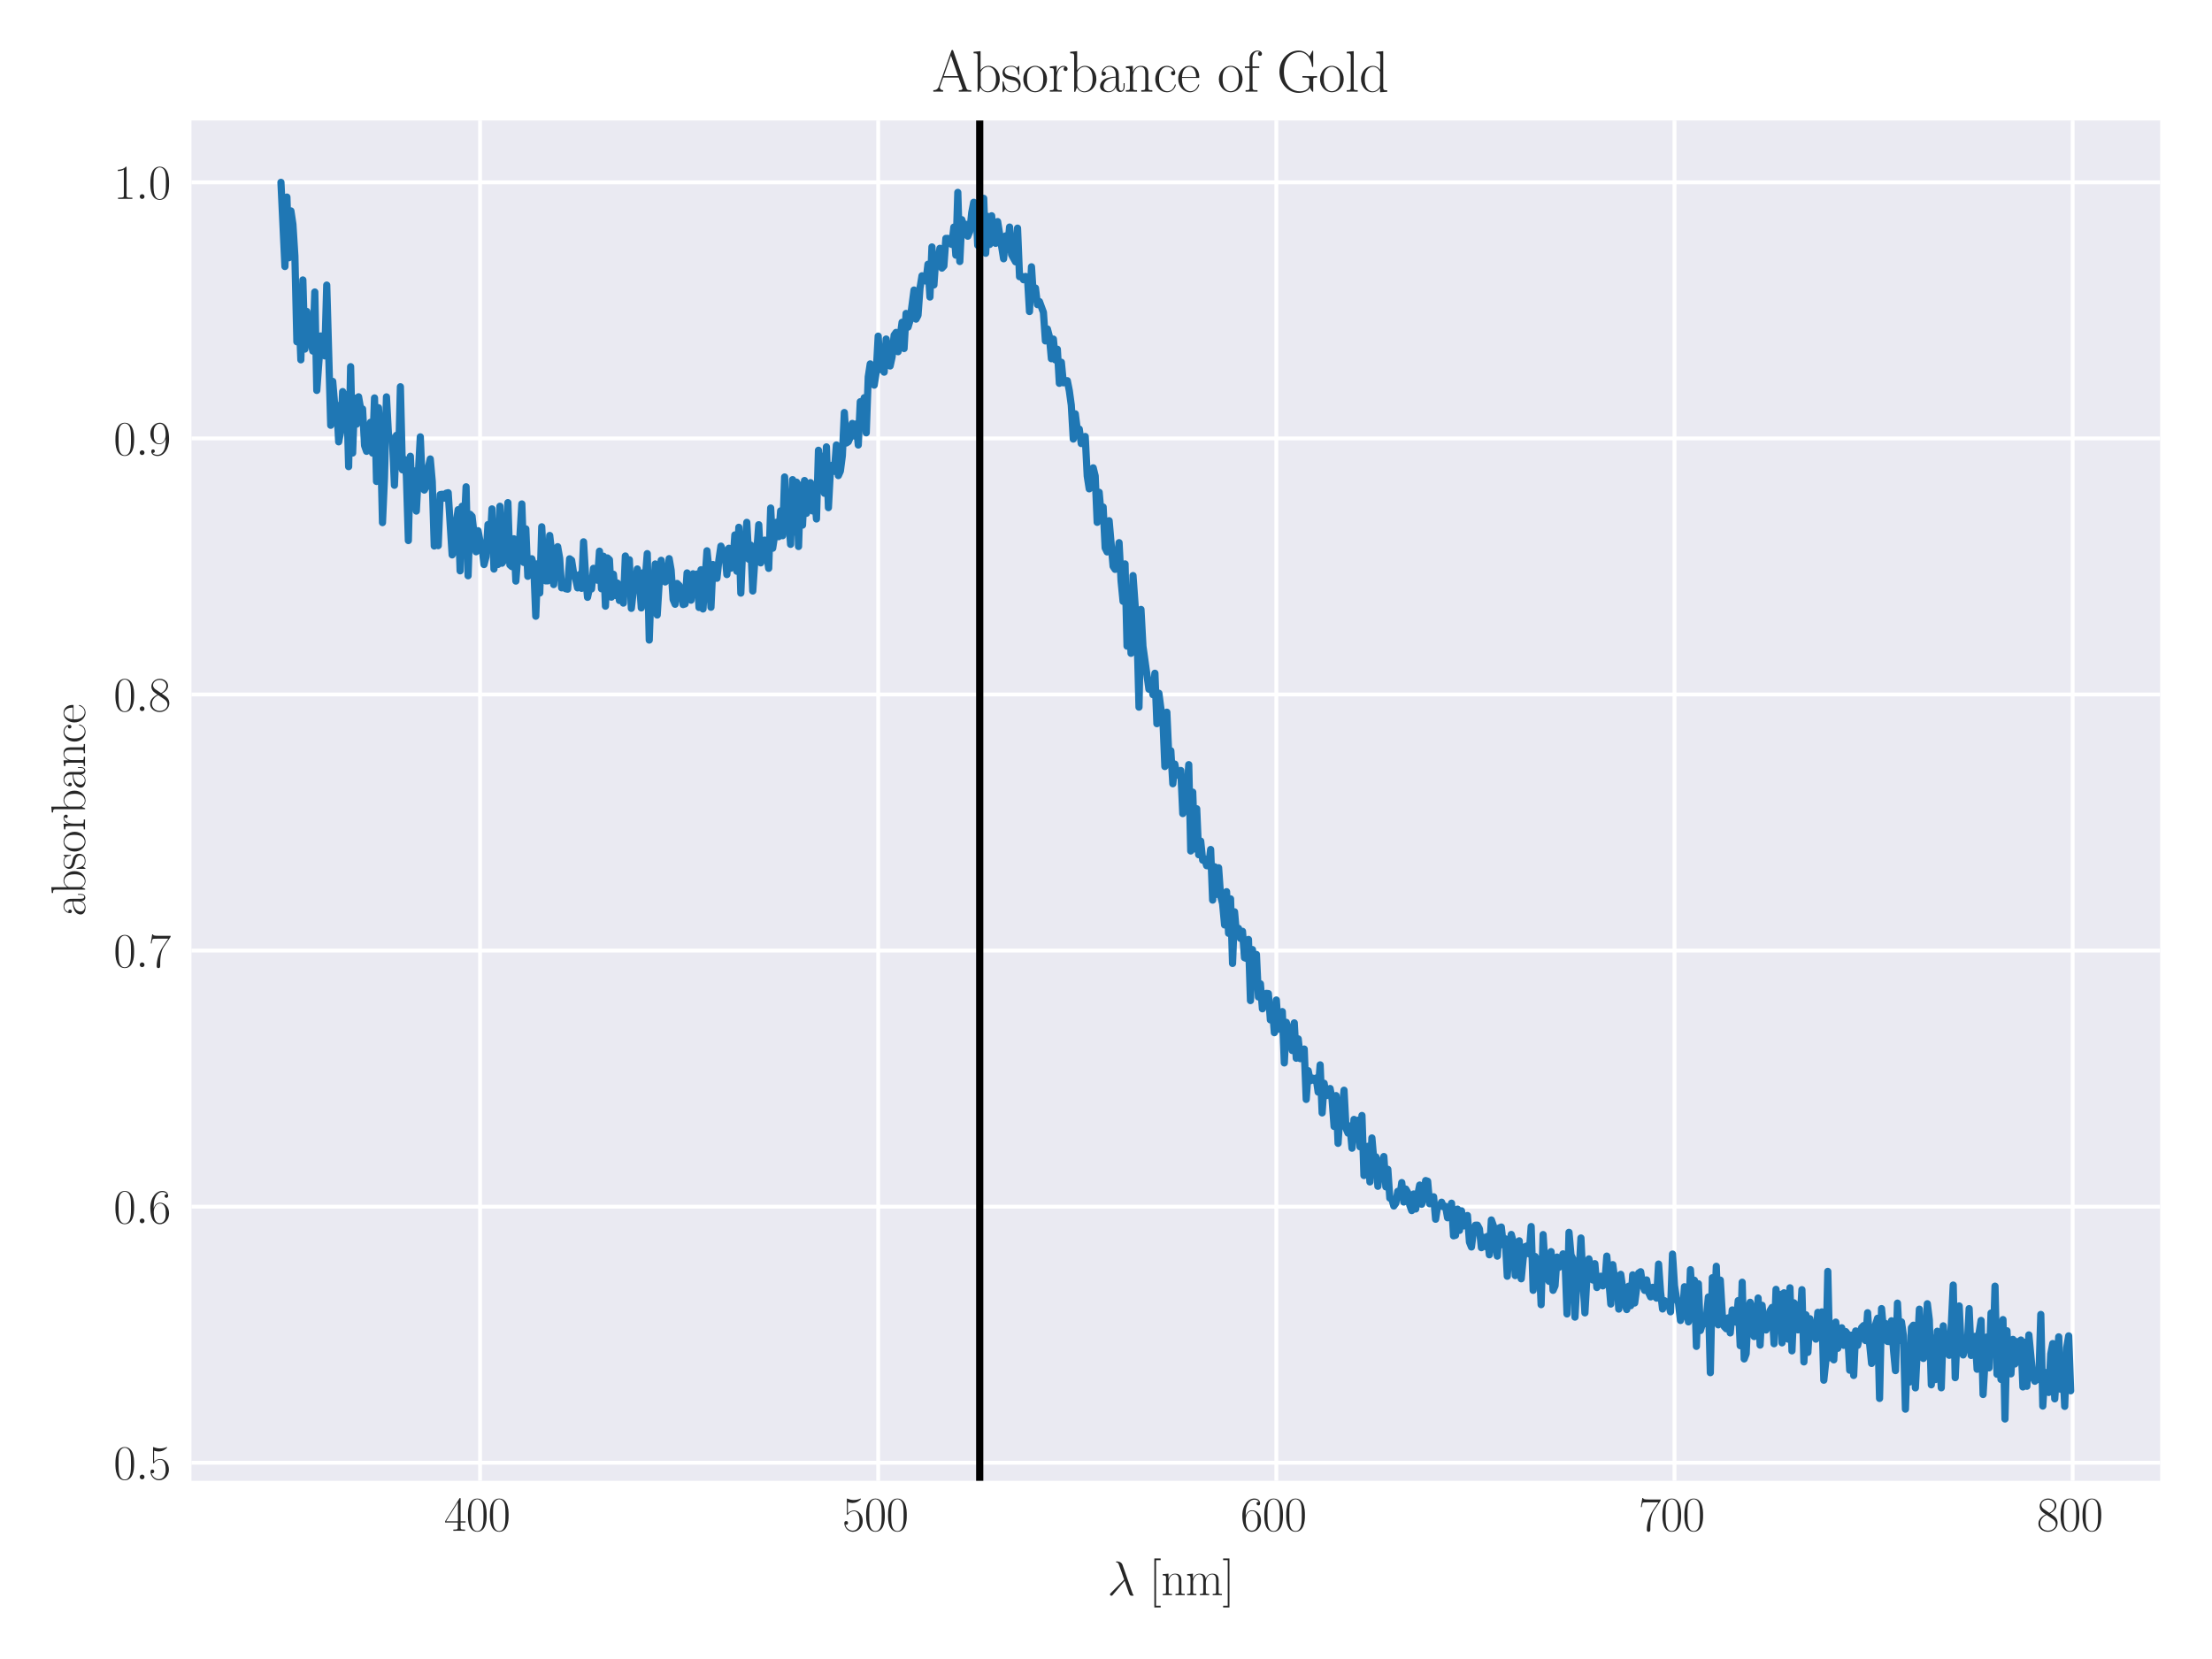 <?xml version="1.0" encoding="utf-8" standalone="no"?>
<!DOCTYPE svg PUBLIC "-//W3C//DTD SVG 1.1//EN"
  "http://www.w3.org/Graphics/SVG/1.1/DTD/svg11.dtd">
<svg xmlns:xlink="http://www.w3.org/1999/xlink" width="460.8pt" height="345.6pt" viewBox="0 0 460.8 345.6" xmlns="http://www.w3.org/2000/svg" version="1.1">
 <defs>
  <style type="text/css">*{stroke-linejoin: round; stroke-linecap: butt}</style>
 </defs>
 <g id="figure_1">
  <g id="patch_1">
   <path d="M 0 345.6 
L 460.8 345.6 
L 460.8 0 
L 0 0 
z
" style="fill: #ffffff"/>
  </g>
  <g id="axes_1">
   <g id="patch_2">
    <path d="M 39.886 308.482 
L 450 308.482 
L 450 25.102 
L 39.886 25.102 
z
" style="fill: #eaeaf2"/>
   </g>
   <g id="matplotlib.axis_1">
    <g id="xtick_1">
     <g id="line2d_1">
      <path d="M 99.999 308.482 
L 99.999 25.102 
" clip-path="url(#p0f2ca8913d)" style="fill: none; stroke: #ffffff; stroke-width: 0.8; stroke-linecap: round"/>
     </g>
     <g id="line2d_2"/>
     <g id="text_1">
      <!-- $\mathdefault{400}$ -->
      <g style="fill: #262626" transform="translate(92.527 318.9) scale(0.1 -0.1)">
       <defs>
        <path id="CMR17-34" d="M 2150 4147 
C 2150 4281 2144 4288 2029 4288 
L 128 1254 
L 128 1088 
L 1779 1088 
L 1779 460 
C 1779 230 1766 166 1318 166 
L 1197 166 
L 1197 0 
C 1402 12 1747 12 1965 12 
C 2182 12 2528 12 2733 0 
L 2733 166 
L 2611 166 
C 2163 166 2150 230 2150 460 
L 2150 1088 
L 2803 1088 
L 2803 1254 
L 2150 1254 
L 2150 4147 
z
M 1798 3723 
L 1798 1254 
L 256 1254 
L 1798 3723 
z
" transform="scale(0.016)"/>
        <path id="CMR17-30" d="M 2688 2038 
C 2688 2430 2682 3099 2413 3613 
C 2176 4063 1798 4224 1466 4224 
C 1158 4224 768 4082 525 3620 
C 269 3137 243 2539 243 2038 
C 243 1671 250 1112 448 623 
C 723 -39 1216 -128 1466 -128 
C 1760 -128 2208 -7 2470 604 
C 2662 1048 2688 1568 2688 2038 
z
M 1466 -26 
C 1056 -26 813 328 723 816 
C 653 1196 653 1749 653 2109 
C 653 2604 653 3015 736 3407 
C 858 3954 1216 4121 1466 4121 
C 1728 4121 2067 3947 2189 3420 
C 2272 3054 2278 2623 2278 2109 
C 2278 1691 2278 1176 2202 797 
C 2067 96 1690 -26 1466 -26 
z
" transform="scale(0.016)"/>
       </defs>
       <use xlink:href="#CMR17-34" transform="scale(0.996)"/>
       <use xlink:href="#CMR17-30" transform="translate(45.69 0) scale(0.996)"/>
       <use xlink:href="#CMR17-30" transform="translate(91.381 0) scale(0.996)"/>
      </g>
     </g>
    </g>
    <g id="xtick_2">
     <g id="line2d_3">
      <path d="M 182.943 308.482 
L 182.943 25.102 
" clip-path="url(#p0f2ca8913d)" style="fill: none; stroke: #ffffff; stroke-width: 0.8; stroke-linecap: round"/>
     </g>
     <g id="line2d_4"/>
     <g id="text_2">
      <!-- $\mathdefault{500}$ -->
      <g style="fill: #262626" transform="translate(175.471 318.9) scale(0.1 -0.1)">
       <defs>
        <path id="CMR17-35" d="M 730 3750 
C 794 3724 1056 3641 1325 3641 
C 1920 3641 2246 3961 2432 4140 
C 2432 4191 2432 4224 2394 4224 
C 2387 4224 2374 4224 2323 4198 
C 2099 4102 1837 4032 1517 4032 
C 1325 4032 1037 4055 723 4191 
C 653 4224 640 4224 634 4224 
C 602 4224 595 4217 595 4090 
L 595 2231 
C 595 2113 595 2080 659 2080 
C 691 2080 704 2093 736 2139 
C 941 2435 1222 2560 1542 2560 
C 1766 2560 2246 2415 2246 1293 
C 2246 1087 2246 716 2054 422 
C 1894 159 1645 25 1370 25 
C 947 25 518 319 403 812 
C 429 806 480 793 506 793 
C 589 793 749 838 749 1036 
C 749 1209 627 1280 506 1280 
C 358 1280 262 1190 262 1011 
C 262 454 704 -128 1382 -128 
C 2042 -128 2669 441 2669 1267 
C 2669 2054 2170 2662 1549 2662 
C 1222 2662 947 2540 730 2304 
L 730 3750 
z
" transform="scale(0.016)"/>
       </defs>
       <use xlink:href="#CMR17-35" transform="scale(0.996)"/>
       <use xlink:href="#CMR17-30" transform="translate(45.69 0) scale(0.996)"/>
       <use xlink:href="#CMR17-30" transform="translate(91.381 0) scale(0.996)"/>
      </g>
     </g>
    </g>
    <g id="xtick_3">
     <g id="line2d_5">
      <path d="M 265.886 308.482 
L 265.886 25.102 
" clip-path="url(#p0f2ca8913d)" style="fill: none; stroke: #ffffff; stroke-width: 0.8; stroke-linecap: round"/>
     </g>
     <g id="line2d_6"/>
     <g id="text_3">
      <!-- $\mathdefault{600}$ -->
      <g style="fill: #262626" transform="translate(258.414 318.9) scale(0.1 -0.1)">
       <defs>
        <path id="CMR17-36" d="M 678 2198 
C 678 3712 1395 4076 1811 4076 
C 1946 4076 2272 4049 2400 3782 
C 2298 3782 2106 3782 2106 3558 
C 2106 3385 2246 3328 2336 3328 
C 2394 3328 2566 3353 2566 3571 
C 2566 3987 2246 4224 1805 4224 
C 1043 4224 243 3411 243 2011 
C 243 257 966 -128 1478 -128 
C 2099 -128 2688 431 2688 1295 
C 2688 2101 2170 2688 1517 2688 
C 1126 2688 838 2430 678 1979 
L 678 2198 
z
M 1478 25 
C 691 25 691 1212 691 1450 
C 691 1914 909 2585 1504 2585 
C 1613 2585 1926 2585 2138 2140 
C 2253 1889 2253 1624 2253 1302 
C 2253 954 2253 696 2118 438 
C 1978 173 1773 25 1478 25 
z
" transform="scale(0.016)"/>
       </defs>
       <use xlink:href="#CMR17-36" transform="scale(0.996)"/>
       <use xlink:href="#CMR17-30" transform="translate(45.69 0) scale(0.996)"/>
       <use xlink:href="#CMR17-30" transform="translate(91.381 0) scale(0.996)"/>
      </g>
     </g>
    </g>
    <g id="xtick_4">
     <g id="line2d_7">
      <path d="M 348.83 308.482 
L 348.83 25.102 
" clip-path="url(#p0f2ca8913d)" style="fill: none; stroke: #ffffff; stroke-width: 0.8; stroke-linecap: round"/>
     </g>
     <g id="line2d_8"/>
     <g id="text_4">
      <!-- $\mathdefault{700}$ -->
      <g style="fill: #262626" transform="translate(341.358 318.9) scale(0.1 -0.1)">
       <defs>
        <path id="CMR17-37" d="M 2886 3955 
L 2886 4096 
L 1382 4096 
C 634 4096 621 4166 595 4288 
L 480 4288 
L 294 3104 
L 410 3104 
C 429 3226 474 3552 550 3673 
C 589 3724 1062 3724 1171 3724 
L 2579 3724 
L 1869 2670 
C 1395 1961 1069 1003 1069 166 
C 1069 89 1069 -128 1299 -128 
C 1530 -128 1530 89 1530 172 
L 1530 466 
C 1530 1514 1709 2204 2003 2644 
L 2886 3955 
z
" transform="scale(0.016)"/>
       </defs>
       <use xlink:href="#CMR17-37" transform="scale(0.996)"/>
       <use xlink:href="#CMR17-30" transform="translate(45.69 0) scale(0.996)"/>
       <use xlink:href="#CMR17-30" transform="translate(91.381 0) scale(0.996)"/>
      </g>
     </g>
    </g>
    <g id="xtick_5">
     <g id="line2d_9">
      <path d="M 431.773 308.482 
L 431.773 25.102 
" clip-path="url(#p0f2ca8913d)" style="fill: none; stroke: #ffffff; stroke-width: 0.8; stroke-linecap: round"/>
     </g>
     <g id="line2d_10"/>
     <g id="text_5">
      <!-- $\mathdefault{800}$ -->
      <g style="fill: #262626" transform="translate(424.301 318.9) scale(0.1 -0.1)">
       <defs>
        <path id="CMR17-38" d="M 1741 2289 
C 2144 2494 2554 2803 2554 3298 
C 2554 3884 1990 4224 1472 4224 
C 890 4224 378 3800 378 3215 
C 378 3054 416 2777 666 2533 
C 730 2469 998 2276 1171 2154 
C 883 2006 211 1652 211 945 
C 211 282 838 -128 1459 -128 
C 2144 -128 2720 366 2720 1022 
C 2720 1607 2330 1877 2074 2051 
L 1741 2289 
z
M 902 2855 
C 851 2887 595 3086 595 3388 
C 595 3781 998 4076 1459 4076 
C 1965 4076 2336 3716 2336 3298 
C 2336 2700 1670 2359 1638 2359 
C 1632 2359 1626 2359 1574 2398 
L 902 2855 
z
M 2080 1536 
C 2176 1466 2483 1253 2483 861 
C 2483 385 2010 25 1472 25 
C 890 25 448 443 448 951 
C 448 1459 838 1884 1280 2083 
L 2080 1536 
z
" transform="scale(0.016)"/>
       </defs>
       <use xlink:href="#CMR17-38" transform="scale(0.996)"/>
       <use xlink:href="#CMR17-30" transform="translate(45.69 0) scale(0.996)"/>
       <use xlink:href="#CMR17-30" transform="translate(91.381 0) scale(0.996)"/>
      </g>
     </g>
    </g>
    <g id="text_6">
     <!-- $\lambda$ [nm] -->
     <g style="fill: #262626" transform="translate(230.691 332.309) scale(0.1 -0.1)">
      <defs>
       <path id="CMMI12-15" d="M 1978 3963 
C 1818 4416 1312 4416 1229 4416 
C 1190 4416 1120 4416 1120 4351 
C 1120 4300 1158 4294 1190 4287 
C 1286 4275 1363 4262 1466 4078 
C 1530 3957 2189 2055 2189 2042 
C 2189 2036 2182 2029 2131 1978 
L 467 305 
C 390 229 339 178 339 95 
C 339 6 416 -71 518 -71 
C 544 -71 614 -58 653 -20 
C 755 76 1670 1190 2253 1877 
C 2419 1380 2624 795 2822 261 
C 2854 165 2886 76 2976 -7 
C 3040 -64 3053 -64 3232 -64 
L 3354 -64 
C 3379 -64 3424 -64 3424 -13 
C 3424 12 3418 19 3392 44 
C 3334 114 3290 229 3264 305 
L 1978 3963 
z
" transform="scale(0.016)"/>
       <path id="CMR17-5b" d="M 1504 -1600 
L 1504 -1376 
L 902 -1376 
L 902 4575 
L 1504 4575 
L 1504 4800 
L 678 4800 
L 678 -1600 
L 1504 -1600 
z
" transform="scale(0.016)"/>
       <path id="CMR17-6e" d="M 2656 1954 
C 2656 2282 2592 2816 1837 2816 
C 1331 2816 1069 2424 973 2166 
L 966 2166 
L 966 2816 
L 211 2745 
L 211 2578 
C 589 2578 646 2540 646 2231 
L 646 443 
C 646 198 621 166 211 166 
L 211 0 
C 365 12 646 12 813 12 
C 979 12 1267 12 1421 0 
L 1421 166 
C 1011 166 986 192 986 443 
L 986 1678 
C 986 2269 1344 2713 1792 2713 
C 2266 2713 2317 2289 2317 1980 
L 2317 443 
C 2317 198 2291 166 1882 166 
L 1882 0 
C 2035 12 2317 12 2483 12 
C 2650 12 2938 12 3091 0 
L 3091 166 
C 2682 166 2656 192 2656 443 
L 2656 1954 
z
" transform="scale(0.016)"/>
       <path id="CMR17-6d" d="M 4326 1954 
C 4326 2276 4269 2816 3507 2816 
C 3072 2816 2771 2520 2656 2173 
L 2650 2173 
C 2573 2700 2195 2816 1837 2816 
C 1331 2816 1069 2424 973 2166 
L 966 2166 
L 966 2816 
L 211 2745 
L 211 2578 
C 589 2578 646 2540 646 2231 
L 646 443 
C 646 198 621 166 211 166 
L 211 0 
C 365 12 646 12 813 12 
C 979 12 1267 12 1421 0 
L 1421 166 
C 1011 166 986 192 986 443 
L 986 1678 
C 986 2269 1344 2713 1792 2713 
C 2266 2713 2317 2289 2317 1980 
L 2317 443 
C 2317 198 2291 166 1882 166 
L 1882 0 
C 2035 12 2317 12 2483 12 
C 2650 12 2938 12 3091 0 
L 3091 166 
C 2682 166 2656 192 2656 443 
L 2656 1678 
C 2656 2269 3014 2713 3462 2713 
C 3936 2713 3987 2289 3987 1980 
L 3987 443 
C 3987 198 3962 166 3552 166 
L 3552 0 
C 3706 12 3987 12 4154 12 
C 4320 12 4608 12 4762 0 
L 4762 166 
C 4352 166 4326 192 4326 443 
L 4326 1954 
z
" transform="scale(0.016)"/>
       <path id="CMR17-5d" d="M 915 4800 
L 90 4800 
L 90 4575 
L 691 4575 
L 691 -1376 
L 90 -1376 
L 90 -1600 
L 915 -1600 
L 915 4800 
z
" transform="scale(0.016)"/>
      </defs>
      <use xlink:href="#CMMI12-15" transform="scale(0.996)"/>
      <use xlink:href="#CMR17-5b" transform="translate(86.98 0) scale(0.996)"/>
      <use xlink:href="#CMR17-6e" transform="translate(111.851 0) scale(0.996)"/>
      <use xlink:href="#CMR17-6d" transform="translate(162.746 0) scale(0.996)"/>
      <use xlink:href="#CMR17-5d" transform="translate(239.666 0) scale(0.996)"/>
     </g>
    </g>
   </g>
   <g id="matplotlib.axis_2">
    <g id="ytick_1">
     <g id="line2d_11">
      <path d="M 39.886 304.711 
L 450 304.711 
" clip-path="url(#p0f2ca8913d)" style="fill: none; stroke: #ffffff; stroke-width: 0.8; stroke-linecap: round"/>
     </g>
     <g id="line2d_12"/>
     <g id="text_7">
      <!-- $\mathdefault{0.5}$ -->
      <g style="fill: #262626" transform="translate(23.656 308.17) scale(0.1 -0.1)">
       <defs>
        <path id="CMMI12-3a" d="M 1178 307 
C 1178 492 1024 620 870 620 
C 685 620 557 467 557 313 
C 557 128 710 0 864 0 
C 1050 0 1178 153 1178 307 
z
" transform="scale(0.016)"/>
       </defs>
       <use xlink:href="#CMR17-30" transform="scale(0.996)"/>
       <use xlink:href="#CMMI12-3a" transform="translate(45.69 0) scale(0.996)"/>
       <use xlink:href="#CMR17-35" transform="translate(72.788 0) scale(0.996)"/>
      </g>
     </g>
    </g>
    <g id="ytick_2">
     <g id="line2d_13">
      <path d="M 39.886 251.366 
L 450 251.366 
" clip-path="url(#p0f2ca8913d)" style="fill: none; stroke: #ffffff; stroke-width: 0.8; stroke-linecap: round"/>
     </g>
     <g id="line2d_14"/>
     <g id="text_8">
      <!-- $\mathdefault{0.6}$ -->
      <g style="fill: #262626" transform="translate(23.656 254.825) scale(0.1 -0.1)">
       <use xlink:href="#CMR17-30" transform="scale(0.996)"/>
       <use xlink:href="#CMMI12-3a" transform="translate(45.69 0) scale(0.996)"/>
       <use xlink:href="#CMR17-36" transform="translate(72.788 0) scale(0.996)"/>
      </g>
     </g>
    </g>
    <g id="ytick_3">
     <g id="line2d_15">
      <path d="M 39.886 198.02 
L 450 198.02 
" clip-path="url(#p0f2ca8913d)" style="fill: none; stroke: #ffffff; stroke-width: 0.8; stroke-linecap: round"/>
     </g>
     <g id="line2d_16"/>
     <g id="text_9">
      <!-- $\mathdefault{0.7}$ -->
      <g style="fill: #262626" transform="translate(23.656 201.479) scale(0.1 -0.1)">
       <use xlink:href="#CMR17-30" transform="scale(0.996)"/>
       <use xlink:href="#CMMI12-3a" transform="translate(45.69 0) scale(0.996)"/>
       <use xlink:href="#CMR17-37" transform="translate(72.788 0) scale(0.996)"/>
      </g>
     </g>
    </g>
    <g id="ytick_4">
     <g id="line2d_17">
      <path d="M 39.886 144.674 
L 450 144.674 
" clip-path="url(#p0f2ca8913d)" style="fill: none; stroke: #ffffff; stroke-width: 0.8; stroke-linecap: round"/>
     </g>
     <g id="line2d_18"/>
     <g id="text_10">
      <!-- $\mathdefault{0.8}$ -->
      <g style="fill: #262626" transform="translate(23.656 148.134) scale(0.1 -0.1)">
       <use xlink:href="#CMR17-30" transform="scale(0.996)"/>
       <use xlink:href="#CMMI12-3a" transform="translate(45.69 0) scale(0.996)"/>
       <use xlink:href="#CMR17-38" transform="translate(72.788 0) scale(0.996)"/>
      </g>
     </g>
    </g>
    <g id="ytick_5">
     <g id="line2d_19">
      <path d="M 39.886 91.329 
L 450 91.329 
" clip-path="url(#p0f2ca8913d)" style="fill: none; stroke: #ffffff; stroke-width: 0.8; stroke-linecap: round"/>
     </g>
     <g id="line2d_20"/>
     <g id="text_11">
      <!-- $\mathdefault{0.9}$ -->
      <g style="fill: #262626" transform="translate(23.656 94.788) scale(0.1 -0.1)">
       <defs>
        <path id="CMR17-39" d="M 2253 1871 
C 2253 448 1670 25 1190 25 
C 1043 25 685 43 538 281 
C 704 256 826 345 826 505 
C 826 678 685 736 595 736 
C 538 736 365 710 365 492 
C 365 68 742 -128 1203 -128 
C 1939 -128 2688 665 2688 2090 
C 2688 3857 1971 4224 1485 4224 
C 851 4224 243 3664 243 2800 
C 243 2000 762 1408 1414 1408 
C 1952 1408 2189 1910 2253 2122 
L 2253 1871 
z
M 1427 1510 
C 1254 1510 1011 1542 813 1929 
C 678 2181 678 2477 678 2793 
C 678 3174 678 3438 858 3722 
C 947 3857 1114 4076 1485 4076 
C 2240 4076 2240 2909 2240 2651 
C 2240 2193 2035 1510 1427 1510 
z
" transform="scale(0.016)"/>
       </defs>
       <use xlink:href="#CMR17-30" transform="scale(0.996)"/>
       <use xlink:href="#CMMI12-3a" transform="translate(45.69 0) scale(0.996)"/>
       <use xlink:href="#CMR17-39" transform="translate(72.788 0) scale(0.996)"/>
      </g>
     </g>
    </g>
    <g id="ytick_6">
     <g id="line2d_21">
      <path d="M 39.886 37.983 
L 450 37.983 
" clip-path="url(#p0f2ca8913d)" style="fill: none; stroke: #ffffff; stroke-width: 0.8; stroke-linecap: round"/>
     </g>
     <g id="line2d_22"/>
     <g id="text_12">
      <!-- $\mathdefault{1.0}$ -->
      <g style="fill: #262626" transform="translate(23.656 41.442) scale(0.1 -0.1)">
       <defs>
        <path id="CMR17-31" d="M 1702 4083 
C 1702 4217 1696 4224 1606 4224 
C 1357 3927 979 3833 621 3820 
C 602 3820 570 3820 563 3808 
C 557 3795 557 3782 557 3648 
C 755 3648 1088 3686 1344 3839 
L 1344 467 
C 1344 243 1331 166 781 166 
L 589 166 
L 589 0 
C 896 6 1216 12 1523 12 
C 1830 12 2150 6 2458 0 
L 2458 166 
L 2266 166 
C 1715 166 1702 236 1702 467 
L 1702 4083 
z
" transform="scale(0.016)"/>
       </defs>
       <use xlink:href="#CMR17-31" transform="scale(0.996)"/>
       <use xlink:href="#CMMI12-3a" transform="translate(45.69 0) scale(0.996)"/>
       <use xlink:href="#CMR17-30" transform="translate(72.788 0) scale(0.996)"/>
      </g>
     </g>
    </g>
    <g id="text_13">
     <!-- absorbance -->
     <g style="fill: #262626" transform="translate(17.718 190.91) rotate(-90) scale(0.1 -0.1)">
      <defs>
       <path id="CMR17-61" d="M 2304 1656 
C 2304 2048 2304 2275 2035 2534 
C 1798 2751 1523 2816 1306 2816 
C 800 2816 435 2408 435 1977 
C 435 1740 627 1728 666 1728 
C 749 1728 896 1779 896 1958 
C 896 2118 774 2188 666 2188 
C 640 2188 608 2182 589 2176 
C 723 2594 1069 2713 1293 2713 
C 1613 2713 1965 2421 1965 1875 
L 1965 1632 
C 1587 1619 1133 1568 774 1373 
C 371 1147 256 822 256 576 
C 256 77 832 -64 1171 -64 
C 1523 -64 1850 135 1990 505 
C 2003 219 2182 -39 2464 -39 
C 2598 -39 2938 51 2938 563 
L 2938 926 
L 2822 926 
L 2822 557 
C 2822 161 2650 109 2566 109 
C 2304 109 2304 446 2304 732 
L 2304 1656 
z
M 1965 887 
C 1965 323 1568 38 1216 38 
C 896 38 646 278 646 576 
C 646 771 730 1114 1101 1322 
C 1408 1497 1760 1523 1965 1536 
L 1965 887 
z
" transform="scale(0.016)"/>
       <path id="CMR17-62" d="M 960 4416 
L 198 4345 
L 198 4179 
C 576 4179 634 4141 634 3843 
L 634 -13 
L 749 -13 
L 934 445 
C 1120 141 1395 -64 1766 -64 
C 2406 -64 3053 503 3053 1382 
C 3053 2209 2477 2816 1830 2816 
C 1434 2816 1152 2603 960 2351 
L 960 4416 
z
M 973 2022 
C 973 2138 973 2157 1062 2293 
C 1312 2681 1670 2713 1792 2713 
C 1984 2713 2643 2610 2643 1388 
C 2643 109 1888 38 1734 38 
C 1536 38 1248 115 1043 490 
C 973 613 973 626 973 742 
L 973 2022 
z
" transform="scale(0.016)"/>
       <path id="CMR17-73" d="M 1978 2688 
C 1978 2803 1971 2809 1933 2809 
C 1907 2809 1901 2803 1824 2707 
C 1805 2681 1747 2617 1728 2592 
C 1523 2809 1235 2816 1126 2816 
C 416 2816 160 2444 160 2073 
C 160 1497 813 1363 998 1324 
C 1402 1241 1542 1216 1677 1100 
C 1760 1024 1901 883 1901 652 
C 1901 384 1747 38 1158 38 
C 602 38 403 460 288 1024 
C 269 1113 269 1120 218 1120 
C 166 1120 160 1113 160 985 
L 160 64 
C 160 -52 166 -58 205 -58 
C 237 -58 243 -52 275 0 
C 314 57 410 211 448 275 
C 576 102 800 -64 1158 -64 
C 1792 -64 2131 281 2131 780 
C 2131 1107 1958 1280 1875 1356 
C 1683 1555 1459 1600 1190 1651 
C 838 1728 390 1817 390 2208 
C 390 2374 480 2726 1126 2726 
C 1811 2726 1850 2086 1862 1881 
C 1869 1849 1901 1843 1920 1843 
C 1978 1843 1978 1862 1978 1971 
L 1978 2688 
z
" transform="scale(0.016)"/>
       <path id="CMR17-6f" d="M 2758 1356 
C 2758 2176 2163 2816 1466 2816 
C 768 2816 173 2176 173 1356 
C 173 550 768 -64 1466 -64 
C 2163 -64 2758 550 2758 1356 
z
M 1466 51 
C 1165 51 909 230 762 480 
C 602 768 582 1126 582 1408 
C 582 1676 595 2009 762 2297 
C 890 2508 1139 2713 1466 2713 
C 1754 2713 1997 2553 2150 2329 
C 2349 2028 2349 1606 2349 1408 
C 2349 1158 2336 774 2163 467 
C 1984 172 1709 51 1466 51 
z
" transform="scale(0.016)"/>
       <path id="CMR17-72" d="M 960 1517 
C 960 2134 1222 2713 1702 2713 
C 1747 2713 1792 2707 1837 2687 
C 1837 2687 1696 2642 1696 2475 
C 1696 2321 1818 2257 1914 2257 
C 1990 2257 2131 2302 2131 2482 
C 2131 2687 1926 2816 1709 2816 
C 1222 2816 1011 2340 947 2115 
L 941 2115 
L 941 2816 
L 198 2745 
L 198 2578 
C 576 2578 634 2540 634 2231 
L 634 443 
C 634 198 608 166 198 166 
L 198 0 
C 352 12 646 12 813 12 
C 998 12 1325 12 1498 0 
L 1498 166 
C 1037 166 960 166 960 455 
L 960 1517 
z
" transform="scale(0.016)"/>
       <path id="CMR17-63" d="M 2234 2240 
C 2112 2240 1933 2240 1933 2015 
C 1933 1836 2080 1785 2163 1785 
C 2208 1785 2394 1804 2394 2028 
C 2394 2476 1958 2816 1466 2816 
C 787 2816 211 2201 211 1379 
C 211 521 813 -64 1466 -64 
C 2259 -64 2458 676 2458 747 
C 2458 773 2451 792 2406 792 
C 2362 792 2355 786 2330 702 
C 2163 180 1798 51 1523 51 
C 1114 51 621 431 621 1385 
C 621 2358 1094 2700 1472 2700 
C 1722 2700 2093 2582 2234 2240 
z
" transform="scale(0.016)"/>
       <path id="CMR17-65" d="M 2438 1503 
C 2464 1529 2464 1542 2464 1606 
C 2464 2251 2118 2816 1389 2816 
C 710 2816 173 2175 173 1394 
C 173 554 781 -64 1459 -64 
C 2176 -64 2458 619 2458 755 
C 2458 800 2419 800 2406 800 
C 2362 800 2355 787 2330 709 
C 2189 270 1837 51 1504 51 
C 1229 51 954 206 781 490 
C 582 819 582 1200 582 1503 
L 2438 1503 
z
M 589 1600 
C 634 2511 1126 2713 1382 2713 
C 1818 2713 2112 2308 2118 1600 
L 589 1600 
z
" transform="scale(0.016)"/>
      </defs>
      <use xlink:href="#CMR17-61" transform="scale(0.996)"/>
      <use xlink:href="#CMR17-62" transform="translate(45.69 0) scale(0.996)"/>
      <use xlink:href="#CMR17-73" transform="translate(96.586 0) scale(0.996)"/>
      <use xlink:href="#CMR17-6f" transform="translate(132.387 0) scale(0.996)"/>
      <use xlink:href="#CMR17-72" transform="translate(178.078 0) scale(0.996)"/>
      <use xlink:href="#CMR17-62" transform="translate(213.358 0) scale(0.996)"/>
      <use xlink:href="#CMR17-61" transform="translate(264.254 0) scale(0.996)"/>
      <use xlink:href="#CMR17-6e" transform="translate(309.944 0) scale(0.996)"/>
      <use xlink:href="#CMR17-63" transform="translate(360.84 0) scale(0.996)"/>
      <use xlink:href="#CMR17-65" transform="translate(401.325 0) scale(0.996)"/>
     </g>
    </g>
   </g>
   <g id="line2d_23">
    <path d="M 431.358 289.733 
L 430.944 278.287 
L 430.529 280.751 
L 430.114 292.973 
L 429.7 283.79 
L 429.285 289.415 
L 428.87 278.487 
L 428.041 291.41 
L 427.626 279.886 
L 427.211 282.048 
L 426.797 290.07 
L 426.382 287.201 
L 425.967 285.875 
L 425.552 292.91 
L 425.138 273.824 
L 424.723 287.382 
L 424.308 286.339 
L 423.894 287.741 
L 423.479 286.791 
L 422.649 278.087 
L 422.235 288.781 
L 421.82 279.619 
L 421.405 288.923 
L 420.991 279.15 
L 420.576 280.085 
L 420.161 279.483 
L 419.746 284.141 
L 419.332 279.018 
L 418.917 286.199 
L 418.502 286.091 
L 418.087 277.223 
L 417.673 295.601 
L 417.258 274.897 
L 416.843 287.362 
L 416.429 279.846 
L 416.014 286.285 
L 415.599 267.928 
L 415.184 282.07 
L 414.77 273.537 
L 414.355 284.953 
L 413.94 278.519 
L 413.526 283.369 
L 413.111 290.499 
L 412.696 275.069 
L 412.281 277.722 
L 411.867 285.244 
L 411.452 278.386 
L 411.037 280.741 
L 410.623 282.364 
L 410.208 272.611 
L 409.793 280.839 
L 409.378 280.639 
L 408.964 282.261 
L 408.549 280.573 
L 408.134 272.051 
L 407.72 277.656 
L 407.305 286.993 
L 406.89 267.701 
L 406.475 276.299 
L 406.061 282.332 
L 405.646 278.948 
L 405.231 281.265 
L 404.817 276.199 
L 404.402 289.104 
L 403.987 282.027 
L 403.572 277.325 
L 403.158 287.39 
L 402.743 278.749 
L 402.328 288.484 
L 401.913 274.942 
L 401.499 271.593 
L 401.084 281.989 
L 400.669 282.99 
L 400.255 282.424 
L 399.84 272.726 
L 399.01 289.121 
L 398.596 276.068 
L 398.181 276.598 
L 397.766 287.914 
L 397.352 280.435 
L 396.937 293.555 
L 396.522 278.252 
L 396.107 275.373 
L 395.693 279.243 
L 395.278 271.466 
L 394.863 285.525 
L 394.449 281.261 
L 394.034 275.143 
L 393.619 279.475 
L 393.204 279.442 
L 392.79 275.707 
L 392.375 277.194 
L 391.96 272.605 
L 391.546 291.32 
L 391.131 274.616 
L 390.301 277.261 
L 389.887 284.029 
L 389.472 279.902 
L 389.057 273.465 
L 388.643 279.274 
L 388.228 276.139 
L 387.813 276.567 
L 386.984 280.265 
L 386.569 277.262 
L 386.154 286.531 
L 385.74 278.119 
L 385.325 285.441 
L 384.91 277.954 
L 384.495 277.394 
L 384.081 280.262 
L 383.666 276.603 
L 383.251 277.46 
L 382.836 280.882 
L 382.422 275.42 
L 382.007 283.281 
L 381.592 278.679 
L 381.178 282.855 
L 380.763 264.854 
L 380.348 283.579 
L 379.933 287.52 
L 379.519 273.288 
L 379.104 275.724 
L 378.689 273.383 
L 378.275 278.972 
L 377.445 277.397 
L 377.03 274.709 
L 376.616 281.727 
L 376.201 273.893 
L 375.786 283.711 
L 375.372 268.666 
L 374.957 275.862 
L 374.542 277.039 
L 374.127 271.883 
L 373.713 271.399 
L 373.298 281.409 
L 372.883 268.276 
L 372.469 278.963 
L 372.054 276.851 
L 371.639 269.316 
L 371.224 279.737 
L 370.81 269.628 
L 370.395 276.374 
L 369.98 268.596 
L 369.566 279.922 
L 369.151 272.361 
L 368.736 273.048 
L 368.321 275.426 
L 367.907 277.059 
L 367.492 276.522 
L 367.077 271.913 
L 366.662 280.209 
L 366.248 270.399 
L 365.833 277.64 
L 365.418 278.428 
L 365.004 272.646 
L 364.589 271.29 
L 364.174 272.895 
L 363.759 282.01 
L 363.345 283.089 
L 362.93 267.108 
L 362.515 280.328 
L 362.101 270.931 
L 361.686 275.454 
L 361.271 273.427 
L 360.856 272.889 
L 360.442 277.671 
L 360.027 274.53 
L 359.612 276.81 
L 359.198 276.358 
L 358.783 273.758 
L 358.368 266.665 
L 357.953 275.991 
L 357.539 263.785 
L 357.124 274.713 
L 356.709 266.174 
L 356.295 285.958 
L 355.88 270.19 
L 355.465 274.594 
L 355.05 275.766 
L 354.636 275.862 
L 354.221 277.169 
L 353.806 267.419 
L 353.392 280.475 
L 352.977 266.7 
L 352.562 270.697 
L 352.147 264.494 
L 351.733 275.37 
L 351.318 270.889 
L 350.903 268.049 
L 350.489 273.899 
L 350.074 275.077 
L 349.659 271.449 
L 349.244 270.496 
L 348.83 267.833 
L 348.415 261.246 
L 348 273.273 
L 347.585 271.449 
L 347.171 271.834 
L 346.756 270.956 
L 346.341 272.687 
L 345.927 269.194 
L 345.512 263.331 
L 345.097 270.429 
L 344.682 270.013 
L 344.268 268.171 
L 343.853 270.17 
L 343.438 269.239 
L 343.024 266.632 
L 342.609 268.811 
L 342.194 267.622 
L 341.779 264.922 
L 341.365 265.195 
L 340.535 271.441 
L 340.121 265.572 
L 339.706 272.001 
L 339.291 267.934 
L 338.876 272.807 
L 338.462 271.466 
L 337.632 265.47 
L 337.218 272.707 
L 336.803 265.777 
L 336.388 266.671 
L 335.973 263.45 
L 335.559 271.659 
L 334.729 261.667 
L 334.315 267.303 
L 333.9 267.867 
L 333.485 265.864 
L 333.07 266.121 
L 332.656 268.214 
L 332.241 263.243 
L 331.826 266.652 
L 330.997 262.248 
L 330.582 266.121 
L 330.167 273.494 
L 329.753 266.773 
L 329.338 257.897 
L 328.923 265.762 
L 328.508 266.652 
L 328.094 274.377 
L 327.679 262.282 
L 327.264 261.424 
L 326.85 256.714 
L 326.435 273.722 
L 326.02 262.539 
L 325.605 261.203 
L 325.191 263.431 
L 324.776 264.013 
L 324.361 261.867 
L 323.947 267.854 
L 323.532 268.799 
L 323.117 260.739 
L 322.702 266.929 
L 322.288 266.174 
L 321.873 264.013 
L 321.458 257.187 
L 321.044 271.785 
L 320.629 262.297 
L 320.214 264.528 
L 319.799 261.75 
L 319.385 268.799 
L 318.97 255.507 
L 318.555 261.216 
L 318.141 259.532 
L 317.726 259.706 
L 317.311 262.124 
L 316.896 266.398 
L 316.482 258.486 
L 316.067 263.343 
L 315.652 265.73 
L 315.238 258.707 
L 314.823 257.16 
L 314.408 260.043 
L 313.993 265.867 
L 313.579 258.066 
L 313.164 259.357 
L 312.749 255.614 
L 312.334 255.79 
L 311.92 261.673 
L 311.505 258.927 
L 311.09 255.33 
L 310.676 254.142 
L 310.261 261.395 
L 309.846 257.565 
L 309.431 259.683 
L 309.017 257.749 
L 308.602 259.915 
L 308.187 255.988 
L 307.773 255.224 
L 307.358 255.23 
L 306.943 256.447 
L 306.528 259.776 
L 306.114 258.762 
L 305.699 253.211 
L 304.87 255.385 
L 304.455 252.238 
L 304.04 256.321 
L 303.625 251.877 
L 303.211 257.335 
L 302.796 257.45 
L 302.381 250.65 
L 301.967 252.459 
L 301.552 253.684 
L 301.137 251.303 
L 300.722 251.411 
L 300.308 250.434 
L 299.893 251.339 
L 299.478 251.268 
L 299.064 253.988 
L 298.649 249.31 
L 298.234 250.616 
L 297.819 250.762 
L 297.405 246.074 
L 296.99 245.932 
L 296.575 249.272 
L 296.161 250.872 
L 295.746 246.867 
L 295.331 248.98 
L 294.916 251.856 
L 294.502 248.724 
L 294.087 252.187 
L 293.672 251.02 
L 293.257 248.431 
L 292.843 247.7 
L 292.428 250.4 
L 292.013 246.351 
L 291.599 249.343 
L 291.184 248.177 
L 290.769 250.654 
L 290.354 251.238 
L 289.94 249.781 
L 289.525 249.599 
L 289.11 243.585 
L 288.696 247.247 
L 288.281 240.925 
L 287.451 243.014 
L 287.037 247.125 
L 286.622 240.988 
L 286.207 241.835 
L 285.793 237.055 
L 285.378 246.22 
L 284.963 238.792 
L 284.134 244.885 
L 283.719 232.374 
L 283.304 238.894 
L 282.89 233.362 
L 282.475 237.263 
L 282.06 233.195 
L 281.645 239.188 
L 281.231 234.551 
L 280.816 236.051 
L 280.401 235.051 
L 279.987 227.114 
L 279.572 231.484 
L 279.157 231.522 
L 278.742 238.176 
L 278.328 228.233 
L 277.913 234.663 
L 277.498 229.065 
L 277.083 226.757 
L 276.669 228.094 
L 276.254 228.246 
L 275.839 225.66 
L 275.425 231.838 
L 275.01 221.83 
L 274.595 227.502 
L 274.18 224.572 
L 273.766 225.078 
L 273.351 224.572 
L 272.936 225.145 
L 272.522 223.044 
L 272.107 229.028 
L 271.692 218.535 
L 271.277 220.137 
L 270.863 220.533 
L 270.448 216.417 
L 270.033 220.451 
L 269.619 213.085 
L 269.204 218.846 
L 268.789 215.32 
L 268.374 214.419 
L 267.96 212.97 
L 267.545 221.427 
L 267.13 210.737 
L 266.301 214.419 
L 265.886 208.319 
L 265.471 215.124 
L 265.057 209.879 
L 264.642 212.463 
L 264.227 206.984 
L 263.813 206.944 
L 263.398 207.728 
L 262.983 210.151 
L 262.568 204.943 
L 262.154 207.688 
L 261.739 198.826 
L 261.324 202.832 
L 260.91 197.812 
L 260.495 208.439 
L 260.08 195.703 
L 259.665 199.669 
L 259.251 199.505 
L 258.836 194.011 
L 258.421 195.496 
L 258.006 193.387 
L 257.592 194.608 
L 257.177 189.945 
L 256.762 200.707 
L 256.348 187.251 
L 255.933 194.423 
L 255.518 185.752 
L 255.103 192.685 
L 254.689 188.262 
L 254.274 186.634 
L 253.859 180.77 
L 253.445 186.315 
L 253.03 180.555 
L 252.615 187.505 
L 252.2 176.965 
L 251.786 180.371 
L 251.371 180.339 
L 250.956 178.928 
L 250.542 179.196 
L 250.127 175.213 
L 249.712 178.059 
L 249.297 168.476 
L 248.883 176.834 
L 248.468 165.016 
L 248.053 177.271 
L 247.639 159.29 
L 247.224 166.073 
L 246.809 161.95 
L 246.394 169.485 
L 245.98 160.506 
L 245.565 161.296 
L 245.15 161.476 
L 244.736 159.168 
L 244.321 163.269 
L 243.906 156.39 
L 243.491 157.666 
L 243.077 148.365 
L 242.662 159.685 
L 242.247 149.783 
L 241.832 147.597 
L 241.418 144.412 
L 241.003 150.759 
L 240.588 140.249 
L 240.174 144.714 
L 239.759 142.038 
L 239.344 143.574 
L 238.1 134.654 
L 237.685 126.955 
L 237.271 147.316 
L 236.856 131.529 
L 236.026 119.904 
L 235.612 136.096 
L 235.197 124.924 
L 234.782 134.606 
L 234.368 117.472 
L 233.953 125.272 
L 233.538 120.996 
L 233.123 113.048 
L 232.709 117.318 
L 232.294 118.607 
L 231.879 117.964 
L 231.05 108.474 
L 230.635 114.971 
L 230.22 114.134 
L 229.806 105.621 
L 229.391 107.267 
L 228.976 102.546 
L 228.562 108.811 
L 228.147 99.145 
L 227.732 97.461 
L 227.317 100.863 
L 226.903 101.836 
L 226.488 99.163 
L 226.073 90.929 
L 225.659 91.325 
L 225.244 92.399 
L 224.829 89.381 
L 224.414 89.435 
L 224 86.208 
L 223.585 91.464 
L 223.17 84.398 
L 222.755 81.381 
L 222.341 79.303 
L 221.926 79.303 
L 221.511 79.744 
L 221.097 75.461 
L 220.682 79.853 
L 220.267 72.749 
L 219.852 74.983 
L 219.438 70.634 
L 219.023 74.73 
L 218.608 70.108 
L 218.194 68.528 
L 217.779 71.021 
L 217.364 65.069 
L 216.535 62.819 
L 216.12 63.453 
L 215.705 60.006 
L 215.291 62.072 
L 214.876 55.579 
L 214.461 64.901 
L 214.046 57.878 
L 213.632 57.59 
L 213.217 58.275 
L 212.802 57.537 
L 212.388 57.646 
L 211.973 47.529 
L 211.558 54.544 
L 210.729 53.049 
L 210.314 47.3 
L 209.899 51.958 
L 209.485 49.142 
L 209.07 53.911 
L 207.826 46.158 
L 207.411 50.693 
L 206.996 50.235 
L 206.581 44.951 
L 206.167 50.924 
L 205.752 45.067 
L 205.337 52.761 
L 204.923 41.32 
L 204.508 46.615 
L 204.093 43.813 
L 203.678 51.096 
L 203.264 42.484 
L 202.849 42.14 
L 202.434 44.268 
L 202.02 48.224 
L 201.605 49.205 
L 201.19 46.734 
L 200.775 47.081 
L 200.361 45.76 
L 199.946 54.479 
L 199.531 40.076 
L 199.117 53.162 
L 198.702 47.313 
L 198.287 50.924 
L 197.872 50.695 
L 197.458 49.662 
L 197.043 49.664 
L 196.628 55.4 
L 196.214 55.855 
L 195.799 51.727 
L 195.384 54.593 
L 194.969 53.39 
L 194.555 59.356 
L 194.14 51.441 
L 193.725 61.873 
L 193.311 55.048 
L 192.896 58.548 
L 192.481 57.681 
L 192.066 57.455 
L 191.652 60.021 
L 191.237 65.7 
L 190.822 66.479 
L 190.408 60.42 
L 189.578 66.745 
L 189.163 68.151 
L 188.749 65.297 
L 188.334 72.608 
L 187.919 67.133 
L 187.09 73.271 
L 186.675 69.245 
L 186.26 69.821 
L 185.846 74.339 
L 185.431 76.241 
L 184.601 70.625 
L 184.187 77.526 
L 183.772 75.354 
L 183.357 76.991 
L 182.943 70.021 
L 182.528 77.54 
L 182.113 80.227 
L 181.698 78.298 
L 181.284 75.807 
L 180.869 78.525 
L 180.454 90.164 
L 180.04 82.848 
L 179.625 84.394 
L 179.21 83.681 
L 178.795 92.703 
L 178.381 88.309 
L 177.966 90.821 
L 177.551 88.207 
L 177.137 91.049 
L 176.722 92.02 
L 176.307 92.292 
L 175.892 85.937 
L 175.478 94.918 
L 175.063 98.138 
L 174.648 99.07 
L 174.234 92.697 
L 173.819 98.192 
L 173.404 96.898 
L 172.989 97.961 
L 172.575 105.751 
L 172.16 93.094 
L 171.745 102.766 
L 171.331 95.05 
L 170.916 100.81 
L 170.501 93.799 
L 170.086 108.115 
L 169.672 102.627 
L 169.257 106.435 
L 168.842 100.544 
L 168.427 101.764 
L 168.013 106.934 
L 167.598 100.099 
L 167.183 109.397 
L 166.769 101.069 
L 166.354 113.846 
L 165.939 100.444 
L 165.524 110.853 
L 165.11 99.919 
L 164.695 113.397 
L 164.28 107.64 
L 163.866 110.365 
L 163.451 99.363 
L 163.036 111.595 
L 162.621 106.424 
L 162.207 111.8 
L 161.792 108.786 
L 160.963 114.214 
L 160.548 105.831 
L 160.133 118.401 
L 159.304 112.52 
L 158.889 115.348 
L 158.474 117.256 
L 158.06 109.308 
L 157.645 114.916 
L 157.23 116.855 
L 156.815 123.12 
L 156.401 113.562 
L 155.986 116.5 
L 155.571 108.813 
L 155.157 114.643 
L 154.742 113.381 
L 154.327 123.559 
L 153.912 109.842 
L 153.498 119.001 
L 153.083 111.432 
L 152.668 117.552 
L 152.253 118.376 
L 151.839 114.216 
L 151.424 119.696 
L 151.009 114.959 
L 150.595 114.79 
L 150.18 113.765 
L 149.765 116.603 
L 149.35 120.467 
L 148.936 119.302 
L 148.521 117.602 
L 148.106 126.508 
L 147.692 118.817 
L 147.277 114.737 
L 146.447 126.862 
L 146.033 118.688 
L 145.618 126.549 
L 145.203 119.577 
L 144.789 120.292 
L 144.374 119.531 
L 143.959 125.03 
L 143.544 120.424 
L 143.13 119.349 
L 142.715 125.807 
L 142.3 125.94 
L 141.886 123.21 
L 141.471 121.951 
L 141.056 121.546 
L 140.641 125.877 
L 140.227 124.895 
L 139.812 118.786 
L 139.397 116.379 
L 138.983 120.687 
L 138.568 121.232 
L 138.153 120.868 
L 137.738 116.722 
L 137.324 121.369 
L 136.909 128.124 
L 136.494 117.487 
L 136.08 124.477 
L 135.665 121.461 
L 135.25 133.342 
L 134.835 115.33 
L 134.421 120.592 
L 134.006 119.309 
L 133.591 126.64 
L 133.176 120.453 
L 132.762 118.526 
L 132.347 122.058 
L 131.932 123.156 
L 131.518 126.735 
L 131.103 116.596 
L 130.688 121.187 
L 130.273 115.823 
L 129.859 125.639 
L 129.444 122.289 
L 129.029 125.09 
L 128.615 121.462 
L 128.2 124.036 
L 127.785 119.627 
L 127.37 124.399 
L 126.956 116.603 
L 126.541 116.229 
L 126.126 126.278 
L 125.712 115.869 
L 125.297 122.654 
L 124.882 114.819 
L 124.467 120.866 
L 124.053 118.806 
L 123.638 118.393 
L 123.223 122.697 
L 122.809 122.424 
L 122.394 124.432 
L 121.979 119.815 
L 121.564 112.87 
L 121.15 122.559 
L 120.735 119.681 
L 120.32 122.466 
L 119.906 120.548 
L 119.491 119.411 
L 119.076 116.722 
L 118.661 116.407 
L 118.247 122.734 
L 117.832 122.641 
L 117.417 122.187 
L 117.002 122.458 
L 116.588 116.28 
L 116.173 113.883 
L 115.758 114.738 
L 115.344 121.776 
L 114.929 115.152 
L 114.514 111.546 
L 114.099 121.005 
L 113.685 121.005 
L 113.27 118.198 
L 112.855 109.741 
L 112.441 123.538 
L 112.026 117.439 
L 111.611 128.372 
L 111.196 117.982 
L 110.782 116.397 
L 110.367 117.666 
L 109.952 120.058 
L 109.538 110.175 
L 109.123 117.178 
L 108.708 104.982 
L 108.293 111.964 
L 107.879 115.466 
L 107.464 121.05 
L 107.049 112.239 
L 106.635 118.039 
L 106.22 117.679 
L 105.805 104.705 
L 105.39 112.88 
L 104.976 116.742 
L 104.561 117.328 
L 104.146 105.46 
L 103.732 117.599 
L 103.317 110.791 
L 102.902 118.546 
L 102.487 106.015 
L 102.073 114.065 
L 101.658 109.271 
L 101.243 115.997 
L 100.829 117.607 
L 100.414 114.03 
L 99.999 112.74 
L 99.584 110.555 
L 99.17 114.941 
L 98.34 107.572 
L 97.925 107.133 
L 97.511 119.938 
L 97.096 101.406 
L 96.681 110.54 
L 96.267 105.46 
L 95.852 118.917 
L 95.437 106.174 
L 95.022 109.121 
L 94.608 114.744 
L 94.193 115.594 
L 93.364 102.637 
L 92.949 102.743 
L 92.534 103.776 
L 92.119 102.967 
L 91.705 103.033 
L 91.29 113.664 
L 90.875 106.477 
L 90.461 113.741 
L 90.046 100.313 
L 89.631 95.614 
L 89.216 97.444 
L 88.802 101.339 
L 88.387 102.089 
L 87.972 101.03 
L 87.558 91.002 
L 86.728 106.466 
L 86.313 98.103 
L 85.899 104.335 
L 85.484 95.044 
L 85.069 112.609 
L 84.655 99.049 
L 84.24 95.688 
L 83.825 97.871 
L 83.41 80.567 
L 82.996 97.128 
L 82.581 90.682 
L 82.166 101.094 
L 81.751 91.507 
L 81.337 91.418 
L 80.922 90.516 
L 80.507 82.675 
L 80.093 99.525 
L 79.678 108.87 
L 79.263 91.249 
L 78.848 84.937 
L 78.434 100.293 
L 78.019 82.897 
L 77.604 94.39 
L 77.19 87.969 
L 76.36 94.019 
L 75.945 92.822 
L 75.531 85.189 
L 75.116 85.097 
L 74.701 82.658 
L 74.287 88.363 
L 73.872 82.948 
L 73.457 94.375 
L 73.042 76.383 
L 72.628 97.21 
L 72.213 82.221 
L 71.798 88.341 
L 71.384 81.571 
L 70.969 89.894 
L 70.554 92.041 
L 70.139 84.404 
L 69.725 84.355 
L 69.31 79.448 
L 68.895 88.594 
L 68.066 59.386 
L 67.651 74.131 
L 67.236 72.897 
L 66.822 69.988 
L 65.992 81.333 
L 65.578 60.828 
L 65.163 73.133 
L 64.748 70.929 
L 64.333 70.06 
L 63.919 64.879 
L 63.504 72.726 
L 63.089 58.318 
L 62.674 74.958 
L 62.26 64.436 
L 61.845 71.198 
L 61.43 53.349 
L 61.016 46.711 
L 60.601 43.936 
L 60.186 53.688 
L 59.771 41.055 
L 59.357 55.52 
L 58.527 37.983 
L 58.527 37.983 
" clip-path="url(#p0f2ca8913d)" style="fill: none; stroke: #1f77b4; stroke-width: 1.5; stroke-linecap: round"/>
   </g>
   <g id="line2d_24">
    <path d="M 204.093 308.482 
L 204.093 25.102 
" clip-path="url(#p0f2ca8913d)" style="fill: none; stroke: #000000; stroke-width: 1.5; stroke-linecap: round"/>
   </g>
   <g id="patch_3">
    <path d="M 39.886 308.482 
L 39.886 25.102 
" style="fill: none"/>
   </g>
   <g id="patch_4">
    <path d="M 450 308.482 
L 450 25.102 
" style="fill: none"/>
   </g>
   <g id="patch_5">
    <path d="M 39.886 308.482 
L 450 308.482 
" style="fill: none"/>
   </g>
   <g id="patch_6">
    <path d="M 39.886 25.102 
L 450 25.102 
" style="fill: none"/>
   </g>
   <g id="text_14">
    <!-- Absorbance of Gold -->
    <g style="fill: #262626" transform="translate(194.146 19.102) scale(0.12 -0.12)">
     <defs>
      <path id="CMR17-41" d="M 2323 4441 
C 2291 4524 2278 4544 2214 4544 
C 2150 4544 2138 4524 2106 4441 
L 749 580 
C 627 236 371 166 147 166 
L 147 0 
C 262 12 518 12 640 12 
C 800 12 1056 12 1210 0 
L 1210 166 
C 909 179 864 382 864 459 
C 864 516 877 548 890 586 
L 1229 1536 
L 2906 1536 
L 3290 453 
C 3322 376 3322 363 3322 338 
C 3322 166 3046 166 2925 166 
L 2925 0 
C 3110 12 3443 12 3642 12 
C 3808 12 4128 12 4282 0 
L 4282 166 
C 3942 166 3827 166 3744 402 
L 2323 4441 
z
M 2067 3924 
L 2848 1702 
L 1286 1702 
L 2067 3924 
z
" transform="scale(0.016)"/>
      <path id="CMR17-66" d="M 979 2585 
L 1709 2585 
L 1709 2752 
L 966 2752 
L 966 3539 
C 966 4076 1235 4377 1510 4377 
C 1594 4377 1690 4363 1754 4339 
C 1702 4326 1568 4281 1568 4121 
C 1568 3955 1696 3904 1786 3904 
C 1875 3904 2003 3955 2003 4121 
C 2003 4353 1773 4480 1517 4480 
C 1152 4480 653 4211 653 3526 
L 653 2752 
L 141 2752 
L 141 2585 
L 653 2585 
L 653 441 
C 653 198 627 166 218 166 
L 218 0 
C 371 12 666 12 832 12 
C 1018 12 1344 12 1517 0 
L 1517 166 
C 1056 166 979 166 979 454 
L 979 2585 
z
" transform="scale(0.016)"/>
      <path id="CMR17-47" d="M 3974 1258 
C 3974 1503 3994 1536 4390 1536 
L 4390 1702 
C 4237 1689 3891 1689 3718 1689 
C 3539 1689 3040 1696 2797 1702 
L 2797 1536 
L 2989 1536 
C 3539 1536 3552 1464 3552 1232 
L 3552 806 
C 3552 96 2720 38 2522 38 
C 1862 38 781 496 781 2179 
C 781 3862 1843 4313 2464 4313 
C 3187 4313 3712 3681 3834 2785 
C 3846 2708 3846 2695 3904 2695 
C 3974 2695 3974 2708 3974 2824 
L 3974 4351 
C 3974 4467 3968 4473 3930 4473 
C 3904 4473 3898 4467 3853 4390 
L 3571 3849 
C 3258 4249 2874 4480 2381 4480 
C 1286 4480 294 3507 294 2179 
C 294 858 1267 -128 2394 -128 
C 2912 -128 3418 57 3616 425 
C 3725 161 3904 -20 3936 -20 
C 3968 -20 3974 -13 3974 102 
L 3974 1258 
z
" transform="scale(0.016)"/>
      <path id="CMR17-6c" d="M 979 4416 
L 218 4345 
L 218 4179 
C 595 4179 653 4141 653 3835 
L 653 439 
C 653 198 627 166 218 166 
L 218 0 
C 371 12 653 12 813 12 
C 979 12 1261 12 1414 0 
L 1414 166 
C 1005 166 979 191 979 439 
L 979 4416 
z
" transform="scale(0.016)"/>
      <path id="CMR17-64" d="M 1869 4345 
L 1869 4179 
C 2246 4179 2304 4141 2304 3843 
L 2304 2371 
C 2278 2403 2016 2816 1498 2816 
C 845 2816 211 2228 211 1376 
C 211 529 806 -64 1434 -64 
C 1978 -64 2259 361 2291 406 
L 2291 -64 
L 3066 -13 
L 3066 154 
C 2688 154 2630 193 2630 503 
L 2630 4416 
L 1869 4345 
z
M 2291 762 
C 2291 568 2176 393 2029 264 
C 1811 70 1594 38 1472 38 
C 1286 38 621 135 621 1369 
C 621 2636 1363 2713 1530 2713 
C 1824 2713 2061 2545 2208 2313 
C 2291 2177 2291 2157 2291 2041 
L 2291 762 
z
" transform="scale(0.016)"/>
     </defs>
     <use xlink:href="#CMR17-41" transform="scale(0.996)"/>
     <use xlink:href="#CMR17-62" transform="translate(69.072 0) scale(0.996)"/>
     <use xlink:href="#CMR17-73" transform="translate(119.968 0) scale(0.996)"/>
     <use xlink:href="#CMR17-6f" transform="translate(155.769 0) scale(0.996)"/>
     <use xlink:href="#CMR17-72" transform="translate(201.46 0) scale(0.996)"/>
     <use xlink:href="#CMR17-62" transform="translate(236.74 0) scale(0.996)"/>
     <use xlink:href="#CMR17-61" transform="translate(287.636 0) scale(0.996)"/>
     <use xlink:href="#CMR17-6e" transform="translate(333.326 0) scale(0.996)"/>
     <use xlink:href="#CMR17-63" transform="translate(384.222 0) scale(0.996)"/>
     <use xlink:href="#CMR17-65" transform="translate(424.707 0) scale(0.996)"/>
     <use xlink:href="#CMR17-6f" transform="translate(495.269 0) scale(0.996)"/>
     <use xlink:href="#CMR17-66" transform="translate(540.959 0) scale(0.996)"/>
     <use xlink:href="#CMR17-47" transform="translate(598.509 0) scale(0.996)"/>
     <use xlink:href="#CMR17-6f" transform="translate(670.864 0) scale(0.996)"/>
     <use xlink:href="#CMR17-6c" transform="translate(716.555 0) scale(0.996)"/>
     <use xlink:href="#CMR17-64" transform="translate(741.426 0) scale(0.996)"/>
    </g>
   </g>
   <g id="legend_1"/>
  </g>
 </g>
 <defs>
  <clipPath id="p0f2ca8913d">
   <rect x="39.886" y="25.102" width="410.114" height="283.38"/>
  </clipPath>
 </defs>
</svg>
